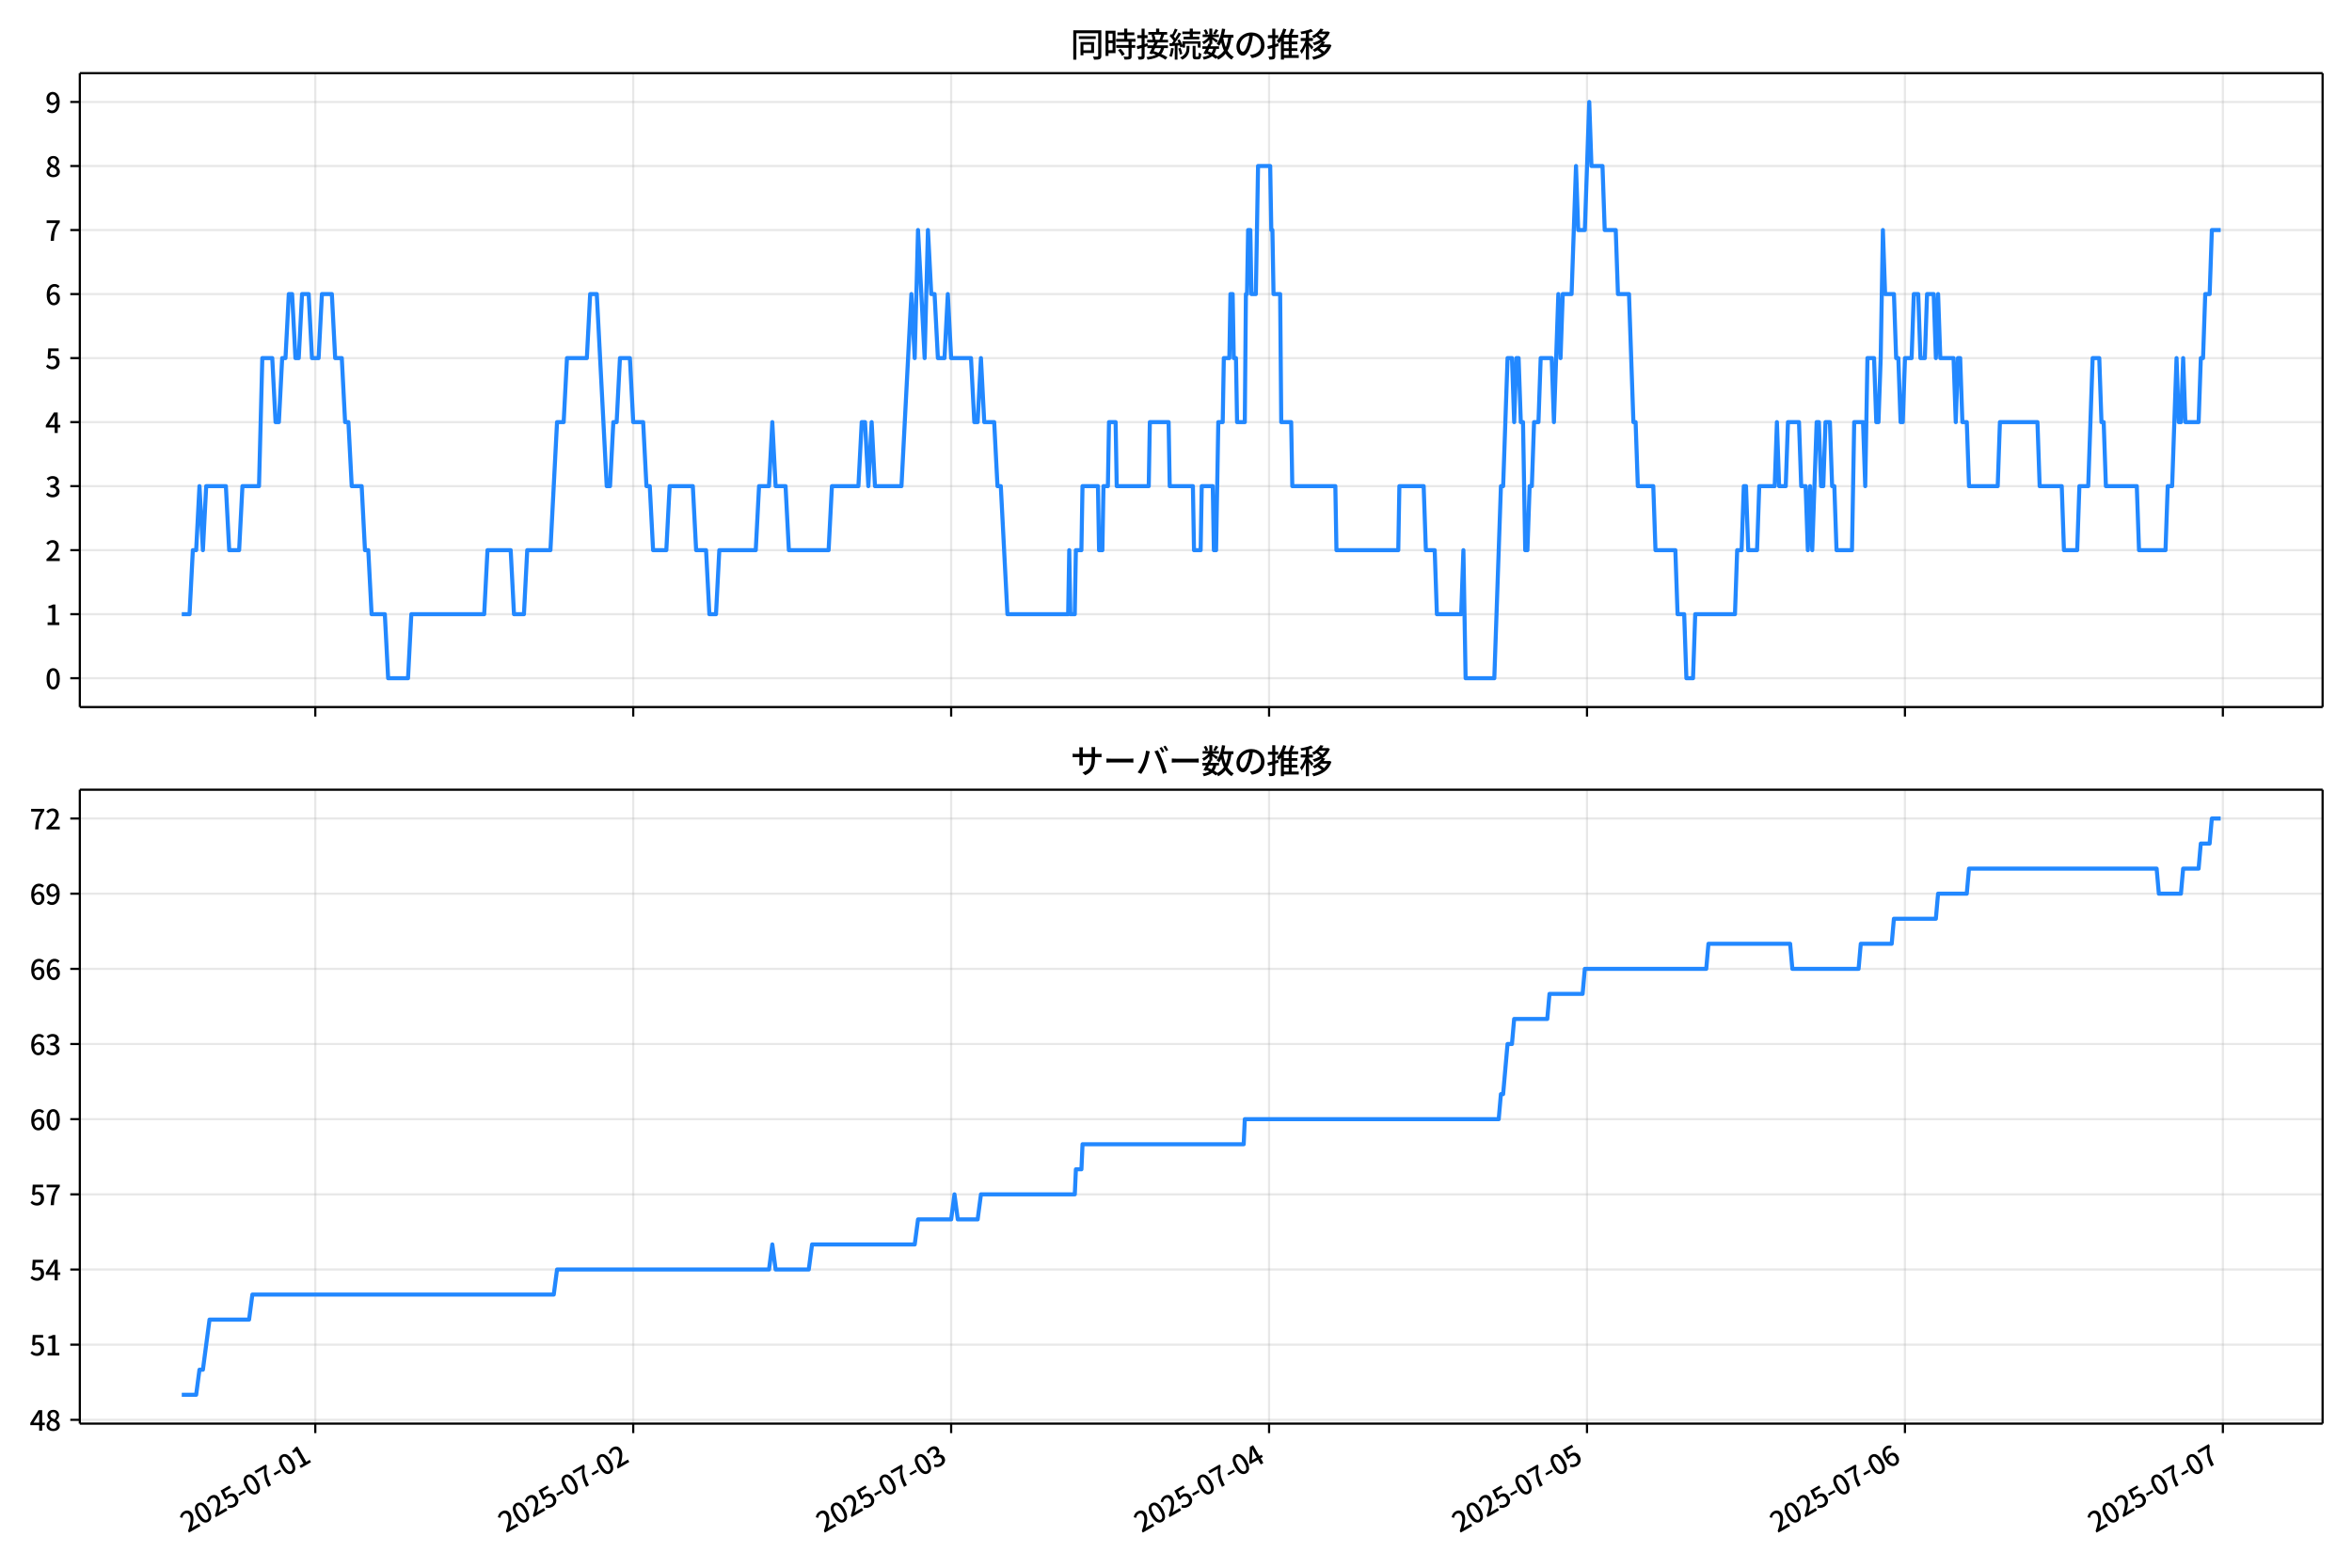 <!DOCTYPE svg  PUBLIC '-//W3C//DTD SVG 1.1//EN'  'http://www.w3.org/Graphics/SVG/1.1/DTD/svg11.dtd'>
<svg version="1.1" viewBox="0 0 864 576" xmlns="http://www.w3.org/2000/svg" xmlns:xlink="http://www.w3.org/1999/xlink">
 <defs>
  <style type="text/css">*{stroke-linejoin: round; stroke-linecap: butt}</style>
 </defs>
 <g id="aa">
  <g id="ab">
   <path d="m0 576h864v-576h-864z" fill="#fff"/>
  </g>
  <g id="ac">
   <g id="ad">
    <path d="m29.32 259.78h823.88v-232.9h-823.88z" fill="#fff"/>
   </g>
   <g id="ae">
    <g id="af">
     <g id="ag">
      <path d="m115.82 259.78v-232.9" clip-path="url(#c)" fill="none" stroke="#b0b0b0" stroke-linecap="square" stroke-opacity=".3" stroke-width=".8"/>
     </g>
     <g id="ah">
      <defs>
       <path id="f" d="m0 0v3.5" stroke="#000" stroke-width=".8"/>
      </defs>
      <use x="115.825" y="259.778" stroke="#000000" stroke-width=".8" xlink:href="#f"/>
     </g>
    </g>
    <g id="ai">
     <g id="aj">
      <path d="m232.61 259.78v-232.9" clip-path="url(#c)" fill="none" stroke="#b0b0b0" stroke-linecap="square" stroke-opacity=".3" stroke-width=".8"/>
     </g>
     <g id="ak">
      <use x="232.614" y="259.778" stroke="#000000" stroke-width=".8" xlink:href="#f"/>
     </g>
    </g>
    <g id="al">
     <g id="am">
      <path d="m349.4 259.78v-232.9" clip-path="url(#c)" fill="none" stroke="#b0b0b0" stroke-linecap="square" stroke-opacity=".3" stroke-width=".8"/>
     </g>
     <g id="an">
      <use x="349.404" y="259.778" stroke="#000000" stroke-width=".8" xlink:href="#f"/>
     </g>
    </g>
    <g id="ao">
     <g id="ap">
      <path d="m466.19 259.78v-232.9" clip-path="url(#c)" fill="none" stroke="#b0b0b0" stroke-linecap="square" stroke-opacity=".3" stroke-width=".8"/>
     </g>
     <g id="aq">
      <use x="466.193" y="259.778" stroke="#000000" stroke-width=".8" xlink:href="#f"/>
     </g>
    </g>
    <g id="ar">
     <g id="as">
      <path d="m582.98 259.78v-232.9" clip-path="url(#c)" fill="none" stroke="#b0b0b0" stroke-linecap="square" stroke-opacity=".3" stroke-width=".8"/>
     </g>
     <g id="at">
      <use x="582.983" y="259.778" stroke="#000000" stroke-width=".8" xlink:href="#f"/>
     </g>
    </g>
    <g id="au">
     <g id="av">
      <path d="m699.77 259.78v-232.9" clip-path="url(#c)" fill="none" stroke="#b0b0b0" stroke-linecap="square" stroke-opacity=".3" stroke-width=".8"/>
     </g>
     <g id="aw">
      <use x="699.772" y="259.778" stroke="#000000" stroke-width=".8" xlink:href="#f"/>
     </g>
    </g>
    <g id="ax">
     <g id="ay">
      <path d="m816.56 259.78v-232.9" clip-path="url(#c)" fill="none" stroke="#b0b0b0" stroke-linecap="square" stroke-opacity=".3" stroke-width=".8"/>
     </g>
     <g id="az">
      <use x="816.562" y="259.778" stroke="#000000" stroke-width=".8" xlink:href="#f"/>
     </g>
    </g>
   </g>
   <g id="ba">
    <g id="bb">
     <g id="bc">
      <path d="m29.32 249.19h823.88" clip-path="url(#c)" fill="none" stroke="#b0b0b0" stroke-linecap="square" stroke-opacity=".3" stroke-width=".8"/>
     </g>
     <g id="bd">
      <defs>
       <path id="b" d="m0 0h-3.5" stroke="#000" stroke-width=".8"/>
      </defs>
      <use x="29.32" y="249.191" stroke="#000000" stroke-width=".8" xlink:href="#b"/>
     </g>
     <g id="be">
      <!-- 0 -->
      <g transform="translate(16.62 253.18) scale(.1 -.1)">
       <defs>
        <path id="a" transform="scale(.016)" d="m1830-90q-460 0-806 275-346 276-535 823-188 547-188 1366 0 820 188 1357 189 538 535 803 346 266 806 266 461 0 800-269 340-269 528-803 189-534 189-1354 0-819-189-1366-188-547-528-823-339-275-800-275zm0 589q237 0 422 185 186 186 288 599 103 413 103 1091 0 679-103 1082-102 403-288 582-185 180-422 180-236 0-422-180-186-179-292-582-105-403-105-1082 0-678 105-1091 106-413 292-599 186-185 422-185z"/>
       </defs>
       <use xlink:href="#a"/>
      </g>
     </g>
    </g>
    <g id="bf">
     <g id="bg">
      <path d="m29.32 225.67h823.88" clip-path="url(#c)" fill="none" stroke="#b0b0b0" stroke-linecap="square" stroke-opacity=".3" stroke-width=".8"/>
     </g>
     <g id="bh">
      <use x="29.32" y="225.666" stroke="#000000" stroke-width=".8" xlink:href="#b"/>
     </g>
     <g id="bi">
      <!-- 1 -->
      <g transform="translate(16.62 229.65) scale(.1 -.1)">
       <defs>
        <path id="m" transform="scale(.016)" d="m544 0v608h1037v3277h-845v467q333 58 579 147 247 90 451 218h557v-4109h915v-608h-2694z"/>
       </defs>
       <use xlink:href="#m"/>
      </g>
     </g>
    </g>
    <g id="bj">
     <g id="bk">
      <path d="m29.32 202.14h823.88" clip-path="url(#c)" fill="none" stroke="#b0b0b0" stroke-linecap="square" stroke-opacity=".3" stroke-width=".8"/>
     </g>
     <g id="bl">
      <use x="29.32" y="202.141" stroke="#000000" stroke-width=".8" xlink:href="#b"/>
     </g>
     <g id="bm">
      <!-- 2 -->
      <g transform="translate(16.62 206.13) scale(.1 -.1)">
       <defs>
        <path id="e" transform="scale(.016)" d="m282 0v429q697 621 1164 1136 468 515 701 956 234 442 234 826 0 256-87 451-86 196-262 301-176 106-445 106-275 0-506-151-230-150-422-368l-416 410q301 333 637 518 336 186 803 186 429 0 749-176t496-493 176-745q0-455-224-919t-615-935q-390-470-889-950 186 20 394 36t374 16h1184v-634h-3046z"/>
       </defs>
       <use xlink:href="#e"/>
      </g>
     </g>
    </g>
    <g id="bn">
     <g id="bo">
      <path d="m29.32 178.62h823.88" clip-path="url(#c)" fill="none" stroke="#b0b0b0" stroke-linecap="square" stroke-opacity=".3" stroke-width=".8"/>
     </g>
     <g id="bp">
      <use x="29.32" y="178.616" stroke="#000000" stroke-width=".8" xlink:href="#b"/>
     </g>
     <g id="bq">
      <!-- 3 -->
      <g transform="translate(16.62 182.6) scale(.1 -.1)">
       <defs>
        <path id="l" transform="scale(.016)" d="m1715-90q-371 0-656 90t-503 240q-217 150-377 323l359 474q211-205 479-359 269-153 634-153 269 0 467 92 199 93 311 266t112 423q0 256-125 451t-429 300q-304 106-835 106v551q467 0 732 105 266 106 384 291 119 186 119 423 0 307-192 489-192 183-531 183-269 0-503-119-233-118-438-316l-384 460q282 256 614 413 333 157 737 157 422 0 748-144 327-144 512-413 186-269 186-659 0-403-221-685-221-281-592-422v-26q269-70 490-227t349-400 128-557q0-422-215-726-214-304-573-468-358-163-787-163z"/>
       </defs>
       <use xlink:href="#l"/>
      </g>
     </g>
    </g>
    <g id="br">
     <g id="bs">
      <path d="m29.32 155.09h823.88" clip-path="url(#c)" fill="none" stroke="#b0b0b0" stroke-linecap="square" stroke-opacity=".3" stroke-width=".8"/>
     </g>
     <g id="bt">
      <use x="29.32" y="155.091" stroke="#000000" stroke-width=".8" xlink:href="#b"/>
     </g>
     <g id="bu">
      <!-- 4 -->
      <g transform="translate(16.62 159.08) scale(.1 -.1)">
       <defs>
        <path id="k" transform="scale(.016)" d="m2170 0v3072q0 192 12 457 13 266 20 458h-26q-90-179-183-365-92-185-195-364l-921-1415h2579v-576h-3328v493l1875 2957h858v-4717h-691z"/>
       </defs>
       <use xlink:href="#k"/>
      </g>
     </g>
    </g>
    <g id="bv">
     <g id="bw">
      <path d="m29.32 131.57h823.88" clip-path="url(#c)" fill="none" stroke="#b0b0b0" stroke-linecap="square" stroke-opacity=".3" stroke-width=".8"/>
     </g>
     <g id="bx">
      <use x="29.32" y="131.566" stroke="#000000" stroke-width=".8" xlink:href="#b"/>
     </g>
     <g id="by">
      <!-- 5 -->
      <g transform="translate(16.62 135.55) scale(.1 -.1)">
       <defs>
        <path id="h" transform="scale(.016)" d="m1715-90q-365 0-653 90t-506 237q-217 147-383 307l352 480q134-134 294-246t361-183q202-70 452-70 262 0 473 118 212 119 333 346 122 227 122 541 0 460-247 716-246 256-649 256-224 0-384-64t-365-198l-365 237 141 2240h2387v-627h-1747l-109-1204q154 77 307 118 154 42 340 42 397 0 723-160t518-490q192-329 192-847 0-519-224-887t-586-560q-361-192-777-192z"/>
       </defs>
       <use xlink:href="#h"/>
      </g>
     </g>
    </g>
    <g id="bz">
     <g id="ca">
      <path d="m29.32 108.04h823.88" clip-path="url(#c)" fill="none" stroke="#b0b0b0" stroke-linecap="square" stroke-opacity=".3" stroke-width=".8"/>
     </g>
     <g id="cb">
      <use x="29.32" y="108.041" stroke="#000000" stroke-width=".8" xlink:href="#b"/>
     </g>
     <g id="cc">
      <!-- 6 -->
      <g transform="translate(16.62 112.03) scale(.1 -.1)">
       <defs>
        <path id="j" transform="scale(.016)" d="m1971-90q-339 0-634 144-294 144-518 435-224 292-352 733-128 442-128 1044 0 678 147 1161 148 483 397 784 250 301 570 445t665 144q397 0 688-147 292-147 490-359l-403-448q-128 154-327 253-198 99-409 99-307 0-567-182-259-182-413-605-153-422-153-1145 0-608 115-1002t326-589q212-195 493-195 212 0 375 121 163 122 259 343t96 522q0 300-90 511-89 212-259 320-169 109-419 109-211 0-451-134t-458-461l-25 538q134 192 313 323t374 201q196 71 375 71 397 0 694-163 298-163 467-490 170-326 170-825 0-468-195-817-195-348-512-544-317-195-701-195z"/>
       </defs>
       <use xlink:href="#j"/>
      </g>
     </g>
    </g>
    <g id="cd">
     <g id="ce">
      <path d="m29.32 84.516h823.88" clip-path="url(#c)" fill="none" stroke="#b0b0b0" stroke-linecap="square" stroke-opacity=".3" stroke-width=".8"/>
     </g>
     <g id="cf">
      <use x="29.32" y="84.516" stroke="#000000" stroke-width=".8" xlink:href="#b"/>
     </g>
     <g id="cg">
      <!-- 7 -->
      <g transform="translate(16.62 88.501) scale(.1 -.1)">
       <defs>
        <path id="i" transform="scale(.016)" d="m1235 0q32 646 109 1187t224 1024 384 941 576 938h-2208v627h3027v-455q-409-512-665-989-256-476-397-969t-205-1053-90-1251h-755z"/>
       </defs>
       <use xlink:href="#i"/>
      </g>
     </g>
    </g>
    <g id="ch">
     <g id="ci">
      <path d="m29.32 60.991h823.88" clip-path="url(#c)" fill="none" stroke="#b0b0b0" stroke-linecap="square" stroke-opacity=".3" stroke-width=".8"/>
     </g>
     <g id="cj">
      <use x="29.32" y="60.991" stroke="#000000" stroke-width=".8" xlink:href="#b"/>
     </g>
     <g id="ck">
      <!-- 8 -->
      <g transform="translate(16.62 64.976) scale(.1 -.1)">
       <defs>
        <path id="r" transform="scale(.016)" d="m1830-90q-441 0-787 163-345 164-547 448-202 285-202 650 0 314 122 557t314 419 403 291v32q-256 186-442 458-185 272-185 643 0 365 176 640t480 425q304 151 694 151 410 0 704-160t457-439q164-278 164-649 0-237-96-448t-234-381q-137-169-291-278v-32q218-115 397-285 179-169 288-406t109-557q0-346-189-628-189-281-532-448-342-166-803-166zm314 2708q205 198 310 419 106 221 106 464 0 211-83 384t-247 272q-163 99-393 99-288 0-480-183-192-182-192-502 0-256 134-429 135-172 359-294t486-230zm-294-2170q236 0 418 89 183 90 285 253 103 164 103 388 0 211-90 367-89 157-246 272-157 116-368 215t-454 195q-244-173-398-426-153-252-153-553 0-237 118-416 119-179 324-282 205-102 461-102z"/>
       </defs>
       <use xlink:href="#r"/>
      </g>
     </g>
    </g>
    <g id="cl">
     <g id="cm">
      <path d="m29.32 37.466h823.88" clip-path="url(#c)" fill="none" stroke="#b0b0b0" stroke-linecap="square" stroke-opacity=".3" stroke-width=".8"/>
     </g>
     <g id="cn">
      <use x="29.32" y="37.466" stroke="#000000" stroke-width=".8" xlink:href="#b"/>
     </g>
     <g id="co">
      <!-- 9 -->
      <g transform="translate(16.62 41.451) scale(.1 -.1)">
       <defs>
        <path id="q" transform="scale(.016)" d="m1562-90q-410 0-708 150-297 151-502 356l403 461q141-160 346-256t422-96q224 0 425 102 202 103 352 333 151 230 237 614 87 384 87 941 0 589-115 970t-323 563-496 182q-205 0-372-118-166-118-262-336t-96-525q0-301 86-512 87-211 259-323 173-112 417-112 224 0 460 141 237 141 448 461l32-544q-134-180-313-314t-371-208-384-74q-391 0-689 166-297 167-467 496-169 330-169 823 0 467 195 816t515 541 698 192q339 0 636-138 298-137 519-419 221-281 349-710t128-1018q0-691-141-1187t-391-807q-249-310-563-461-313-150-652-150z"/>
       </defs>
       <use xlink:href="#q"/>
      </g>
     </g>
    </g>
   </g>
   <g id="cp">
    <path d="m66.769 225.67h2.856l1.214-23.525h1.221l1.214-23.525 1.261 23.525 1.211-23.525h7.232l1.217 23.525h3.65l1.217-23.525h6.083l1.217-47.05h3.65l1.217 23.525h1.217l1.217-23.525h1.217l1.217-23.525h1.217l1.217 23.525h1.217l1.217-23.525h2.433l1.217 23.525h2.433l1.217-23.525h3.65l1.217 23.525h2.433l1.217 23.525h1.217l1.217 23.525h3.65l1.217 23.525h1.217l1.217 23.525h4.866l1.217 23.525h7.299l1.217-23.525h26.764l1.217-23.525h8.516l1.217 23.525h3.65l1.217-23.525h8.516l2.433-47.05h2.433l1.217-23.525h7.299l1.217-23.525h2.433l3.65 70.575h1.217l1.217-23.525h1.217l1.217-23.525h3.65l1.217 23.525h3.65l1.217 23.525h1.217l1.217 23.525h4.866l1.217-23.525h8.516l1.217 23.525h3.65l1.217 23.525h2.433l1.217-23.525h13.382l1.217-23.525h3.65l1.217-23.525 1.217 23.525h3.65l1.217 23.525h14.599l1.217-23.525h9.732l1.217-23.525h1.217l1.217 23.525 1.217-23.525 1.217 23.525h9.732l3.65-70.575 1.217 23.525 1.217-47.05 2.433 47.05 1.217-47.05 1.217 23.525h1.217l1.217 23.525h2.433l1.217-23.525 1.217 23.525h7.299l1.217 23.525h1.217l1.217-23.525 1.217 23.525h3.65l1.217 23.525h1.217l2.433 47.05h22.304l.406-23.525.406 23.525h1.622l.406-23.525h2.028l.406-23.525h5.677l.406 23.525h1.217l.406-23.525h1.622l.406-23.525h2.433l.406 23.525h11.76l.406-23.525h6.894l.406 23.525h8.516l.406 23.525h2.433l.406-23.525h4.055l.406 23.525h.811l.811-47.05h1.622l.406-23.525h2.028l.406-23.525h.811l.406 23.525h.811l.406 23.525h2.839l.406-47.05h.406l.406-23.525h.811l.406 23.525h1.622l.811-47.05h4.461l.406 23.525h.406l.406 23.525h2.433l.406 47.05h3.65l.406 23.525h15.815l.406 23.525h22.709l.406-23.525h8.921l.811 23.525h3.244l.811 23.525h8.921l.811-23.525.811 47.05h10.544l2.433-70.575h.811l1.622-47.05h1.622l.811 23.525.811-23.525h.811l.811 23.525h.811l.811 47.05h.811l.811-23.525h.811l.811-23.525h1.622l.811-23.525h4.055l.811 23.525 1.622-47.05.811 23.525.811-23.525h3.244l1.622-47.05.811 23.525h2.433l1.622-47.05.811 23.525h4.055l.811 23.525h4.055l.811 23.525h4.055l1.622 47.05h.811l.811 23.525h5.677l.811 23.525h7.299l.811 23.525h2.433l.811 23.525h2.433l.811-23.525h14.599l.811-23.525h1.622l.811-23.525h.811l.811 23.525h3.244l.811-23.525h5.677l.811-23.525.811 23.525h2.433l.811-23.525h4.055l.811 23.525h1.622l.811 23.525.811-23.525.811 23.525 1.622-47.05h.811l.811 23.525h.811l.811-23.525h1.622l.811 23.525h.811l.811 23.525h5.677l.811-47.05h3.244l.811 23.525.811-47.05h2.433l.811 23.525h.811l.811-23.525.811-47.05.811 23.525h3.244l.811 23.525h.811l.811 23.525h.811l.811-23.525h2.433l.811-23.525h1.622l.811 23.525h1.622l.811-23.525h2.433l.811 23.525.811-23.525.811 23.525h4.866l.811 23.525.811-23.525h.811l.811 23.525h1.622l.811 23.525h10.543l.811-23.525h13.788l.811 23.525h8.11l.811 23.525h4.866l.811-23.525h3.244l1.622-47.05h2.433l.811 23.525h.811l.811 23.525h11.355l.811 23.525h9.732l.811-23.525h1.622l1.622-47.05.811 23.525h.811l.811-23.525.811 23.525h4.866l.811-23.525h.811l.811-23.525h1.622l.811-23.525h3.244v0" clip-path="url(#c)" fill="none" stroke="#28f" stroke-linecap="square" stroke-width="1.5"/>
   </g>
   <g id="cq">
    <path d="m29.32 259.78v-232.9" fill="none" stroke="#000" stroke-linecap="square" stroke-width=".8"/>
   </g>
   <g id="cr">
    <path d="m853.2 259.78v-232.9" fill="none" stroke="#000" stroke-linecap="square" stroke-width=".8"/>
   </g>
   <g id="cs">
    <path d="m29.32 259.78h823.88" fill="none" stroke="#000" stroke-linecap="square" stroke-width=".8"/>
   </g>
   <g id="ct">
    <path d="m29.32 26.88h823.88" fill="none" stroke="#000" stroke-linecap="square" stroke-width=".8"/>
   </g>
   <g id="cu">
    <!-- 同時接続数の推移 -->
    <g transform="translate(393.26 20.88) scale(.12 -.12)">
     <defs>
      <path id="x" transform="scale(.016)" d="m1587 3936h3232v-518h-3232v518zm320-1114h557v-2534h-557v2534zm301 0h2291v-2086h-2291v512h1734v1069h-1734v505zm-1683 2260h5113v-570h-4524v-5056h-589v5626zm4768 0h595v-4896q0-250-67-397t-227-218q-160-77-426-96t-675-19q-13 83-45 192t-77 218q-45 108-89 185 281-13 527-13 247 0 330 0 83 7 118 42 36 35 36 112v4890z"/>
      <path id="v" transform="scale(.016)" d="m2714 4672h3238v-525h-3238v525zm-244-1235h3712v-538h-3712v538zm20-1184h3635v-531h-3635v531zm1523 3155h595v-2310h-595v2310zm832-2451h589v-2823q0-230-61-364-61-135-227-199-167-70-423-86t-633-16q-20 121-78 285-57 163-121 284 275-6 509-9t310-3q77 6 106 28 29 23 29 93v2810zm-2023-1677 487 282q153-160 313-352t294-381q135-189 206-343l-519-313q-64 153-189 348-124 196-278 394-154 199-314 365zm-2086 3718h1619v-4281h-1619v544h1056v3187h-1056v550zm32-1843h1293v-537h-1293v537zm-320 1843h563v-4832h-563v4832z"/>
      <path id="w" transform="scale(.016)" d="m3866 5408h614v-870h-614v870zm-1479-653h3597v-518h-3597v518zm-230-1485h4e3v-518h-4e3v518zm825 922 519 102q64-160 121-342 58-182 96-352 39-170 45-304l-544-128q-6 134-42 313-35 180-83 365-48 186-112 346zm1856 109 589-71q-96-275-202-557-105-281-195-486l-518 77q58 147 122 329 64 183 118 372t86 336zm-2643-2106h3943v-518h-3943v518zm1408 685 602-115q-167-371-362-784t-390-797-362-685l-525 179q160 288 346 666t368 784 323 752zm-659-2157 358 403q352-102 733-240 381-137 752-304 371-166 697-336 327-169 558-329l-384-461q-218 160-532 336-313 176-685 345-371 170-755 323-384 154-742 263zm1894 1114 583-71q-122-550-353-944-230-393-604-662t-922-435q-547-167-1296-269-25 128-93 269-67 141-137 230 678 64 1168 192t819 349q330 221 531 550 202 330 304 791zm-4684 217q396 90 953 240 557 151 1120 311l77-544q-525-154-1053-311-528-156-963-284l-134 588zm121 2093h1965v-563h-1965v563zm819 1248h576v-5229q0-236-51-374t-192-208q-141-77-355-99-214-23-541-16-13 115-64 288t-109 294q205-6 381-6t234 0q64 0 92 28 29 29 29 93v5229z"/>
      <path id="u" transform="scale(.016)" d="m4058 5408h595v-1798h-595v1798zm-1415-563h3443v-499h-3443v499zm231-992h3008v-499h-3008v499zm-224-877h3475v-1203h-531v729h-2432v-729h-512v1203zm1964-877h551v-1881q0-122 22-157 23-35 106-35 25 0 92 0 68 0 135 0t99 0q51 0 83 54t45 224 19 515q90-70 234-131t259-93q-19-429-83-662-64-234-183-326-118-93-316-93-39 0-103 0t-134 0-138 0q-67 0-99 0-237 0-365 64t-176 218q-48 153-48 422v1881zm-1164-6h550v-455q0-243-48-528-48-284-186-579-137-294-409-572-272-279-727-503-70 90-192 208-121 118-230 195 416 205 665 438 250 234 371 474 122 240 164 467 42 228 42 413v442zm-2240 3309 524-192q-121-244-259-503-137-259-275-496t-259-416l-410 173q122 186 246 438 125 253 240 515 116 263 193 481zm716-743 500-230q-224-359-496-756-272-396-548-764-275-368-518-650l-358 205q179 211 377 483 199 272 387 569 189 298 358 592 170 295 298 551zm-1721-665 307 403q166-154 339-340 173-185 320-364t224-327l-326-460q-77 160-218 348-141 189-314 384-172 196-332 356zm1485-832 435 179q128-211 249-458 122-246 215-474 93-227 137-412l-473-211q-32 185-119 422-86 237-201 486-115 250-243 468zm-1530-583q422 26 998 54 576 29 1184 68l7-499q-570-45-1127-84-556-38-992-70l-70 531zm1702-992 436 135q121-276 214-596t118-556l-454-148q-26 237-112 563-86 327-202 602zm-1363 109 499-83q-57-455-163-897-105-441-253-748-51 32-134 73-83 42-170 83-86 42-144 62 148 294 234 697t131 813zm691 627h525v-2861h-525v2861z"/>
      <path id="o" transform="scale(.016)" d="m224 2022h3187v-499h-3187v499zm51 2247h3111v-487h-3111v487zm1127-1735 563-121q-154-320-333-672t-352-679q-173-326-326-582l-532 173q148 243 324 566t345 669q170 346 311 646zm934-832 563-64q-89-480-262-838t-461-614-701-432-976-298q-25 128-99 269t-157 237q659 102 1085 303 426 202 666 554t342 883zm422 3597 519-211q-147-218-298-436-150-217-278-377l-403 186q121 173 252 413 132 240 208 425zm-1203 109h563v-2957h-563v2957zm-1075-320 448 186q134-192 246-420 112-227 157-393l-467-211q-38 172-147 406t-237 432zm1094-1050 397-236q-160-263-400-529-240-265-519-489-278-224-553-378-51 103-141 237-89 135-179 218 269 109 534 294 266 186 493 416 228 231 368 467zm487-204q83-45 246-145 163-99 352-211t346-211 221-150l-327-423q-83 77-230 198-147 122-317 253-170 132-327 250-156 119-259 189l295 250zm1798 396h2311v-556h-2311v556zm115 1178 615-90q-103-640-263-1235t-384-1101q-224-505-512-889-44 57-134 134t-186 157-166 125q275 339 473 796 199 458 340 995 141 538 217 1108zm1223-1510 614-58q-147-1101-445-1940-297-838-813-1443-515-604-1321-1014-26 71-90 177-64 105-134 208-70 102-128 159 742 346 1212 880 471 535 730 1290 260 755 375 1741zm-1005-135q134-851 387-1597 253-745 659-1305 407-560 1002-874-70-57-154-150-83-93-154-189-70-96-121-179-633 371-1056 988-422 618-688 1434-265 816-425 1783l550 89zm-3309-3065 327 416q377-148 754-330 378-182 701-378 324-195 548-368l-416-435q-211 179-519 378-307 198-666 383-358 186-729 334z"/>
      <path id="t" transform="scale(.016)" d="m3686 4378q-64-493-163-1041-99-547-265-1084-192-653-432-1104t-522-688-595-237q-320 0-596 221-275 221-448 621-172 400-172 931 0 537 220 1017 221 480 611 851 391 372 909 583 519 211 1121 211 576 0 1040-186 464-185 793-515 330-329 502-771 173-441 173-941 0-672-278-1194-278-521-816-851-538-329-1318-444l-378 601q166 20 307 42t263 48q307 70 585 217 279 148 496 375 218 227 342 534 125 308 125 692t-122 713q-121 330-358 573-236 243-582 380-346 138-781 138-525 0-935-186-409-185-694-489-284-304-432-656-147-352-147-678 0-365 89-605 90-240 224-355 135-115 276-115t288 144 297 457q151 314 298 800 147 461 246 982 100 522 145 1021l684-12z"/>
      <path id="p" transform="scale(.016)" d="m2995 2925h2893v-519h-2893v519zm0-1280h2893v-519h-2893v519zm-64-1299h3232v-557h-3232v557zm1312 3577h563v-3763h-563v3763zm429 1466 634-141q-154-390-340-794-185-403-339-684l-512 140q103 199 208 458 106 259 195 528 90 269 154 493zm-1472 25 582-147q-153-518-371-1018-217-499-483-931t-573-758q-38 64-109 160-70 96-147 198-77 103-141 160 416 416 733 1034t509 1302zm128-1203h2720v-537h-2720v-4205h-582v4422l313 320h269zm-3174-2157q396 90 953 240 557 151 1120 311l77-544q-525-154-1053-311-528-156-963-284l-134 588zm121 2093h1965v-563h-1965v563zm819 1248h576v-5229q0-236-51-374t-192-208q-141-77-355-99-214-23-541-16-13 115-64 288t-109 294q205-6 381-6t234 0q64 0 92 28 29 29 29 93v5229z"/>
      <path id="n" transform="scale(.016)" d="m4051 5402 595-109q-281-493-729-941t-1107-806q-39 64-106 144t-141 153q-73 74-137 119 608 288 1011 678t614 762zm-77-557h1511v-493h-1863l352 493zm1293 0h109l109 25 384-179q-192-505-496-905t-695-701q-390-301-845-519-454-217-947-358-44 109-137 253t-176 227q448 109 867 294 419 186 777 445 359 259 631 592t419 730v96zm-1990-954 377 307q167-96 336-218 170-121 320-249 151-128 247-237l-397-332q-90 108-237 236t-317 259q-169 132-329 234zm1107-934 595-109q-307-538-803-1031-496-492-1232-876-38 64-102 144t-138 156q-74 77-138 116 455 217 807 483t604 554q253 288 407 563zm-90-589h1460v-506h-1818l358 506zm1268 0h121l109 26 384-167q-192-614-531-1075t-787-794q-448-332-983-553-534-221-1129-355-45 115-132 269-86 153-176 249 551 96 1043 285 493 189 903 473 410 285 714 669t464 883v90zm-2132-1056 410 339q186-102 384-237 198-134 371-275t282-269l-435-371q-103 128-270 272-166 144-361 288t-381 253zm-2150 3533h589v-5376h-589v5376zm-992-1242h2336v-569h-2336v569zm1024-224 365-160q-96-339-231-707-134-368-291-727-157-358-336-672-179-313-365-537-44 128-134 291t-160 272q173 192 339 457 167 266 323 570 157 304 282 618t208 595zm941 1946 416-467q-314-122-695-221-380-99-784-173-403-74-780-131-20 102-71 236-51 135-102 231 358 58 732 138 375 80 711 179t573 208zm-397-2579q58-45 179-170 122-125 266-266 144-140 259-265t160-183l-352-473q-58 102-157 255-99 154-218 317-118 164-227 311-108 147-185 237l275 237z"/>
     </defs>
     <use xlink:href="#x"/>
     <use transform="translate(100)" xlink:href="#v"/>
     <use transform="translate(200)" xlink:href="#w"/>
     <use transform="translate(300)" xlink:href="#u"/>
     <use transform="translate(400)" xlink:href="#o"/>
     <use transform="translate(500)" xlink:href="#t"/>
     <use transform="translate(600)" xlink:href="#p"/>
     <use transform="translate(700)" xlink:href="#n"/>
    </g>
   </g>
  </g>
  <g id="cv">
   <g id="cw">
    <path d="m29.32 523.06h823.88v-232.9h-823.88z" fill="#fff"/>
   </g>
   <g id="cx">
    <g id="cy">
     <g id="cz">
      <path d="m115.82 523.06v-232.9" clip-path="url(#d)" fill="none" stroke="#b0b0b0" stroke-linecap="square" stroke-opacity=".3" stroke-width=".8"/>
     </g>
     <g id="da">
      <use x="115.825" y="523.055" stroke="#000000" stroke-width=".8" xlink:href="#f"/>
     </g>
     <g id="db">
      <!-- 2025-07-01 -->
      <g transform="translate(69.035 563.33) rotate(-30) scale(.1 -.1)">
       <defs>
        <path id="g" transform="scale(.016)" d="m301 1536v544h1689v-544h-1689z"/>
       </defs>
       <use xlink:href="#e"/>
       <use transform="translate(57)" xlink:href="#a"/>
       <use transform="translate(114)" xlink:href="#e"/>
       <use transform="translate(171)" xlink:href="#h"/>
       <use transform="translate(228)" xlink:href="#g"/>
       <use transform="translate(263.7)" xlink:href="#a"/>
       <use transform="translate(320.7)" xlink:href="#i"/>
       <use transform="translate(377.7)" xlink:href="#g"/>
       <use transform="translate(413.4)" xlink:href="#a"/>
       <use transform="translate(470.4)" xlink:href="#m"/>
      </g>
     </g>
    </g>
    <g id="dc">
     <g id="dd">
      <path d="m232.61 523.06v-232.9" clip-path="url(#d)" fill="none" stroke="#b0b0b0" stroke-linecap="square" stroke-opacity=".3" stroke-width=".8"/>
     </g>
     <g id="de">
      <use x="232.614" y="523.055" stroke="#000000" stroke-width=".8" xlink:href="#f"/>
     </g>
     <g id="df">
      <!-- 2025-07-02 -->
      <g transform="translate(185.82 563.33) rotate(-30) scale(.1 -.1)">
       <use xlink:href="#e"/>
       <use transform="translate(57)" xlink:href="#a"/>
       <use transform="translate(114)" xlink:href="#e"/>
       <use transform="translate(171)" xlink:href="#h"/>
       <use transform="translate(228)" xlink:href="#g"/>
       <use transform="translate(263.7)" xlink:href="#a"/>
       <use transform="translate(320.7)" xlink:href="#i"/>
       <use transform="translate(377.7)" xlink:href="#g"/>
       <use transform="translate(413.4)" xlink:href="#a"/>
       <use transform="translate(470.4)" xlink:href="#e"/>
      </g>
     </g>
    </g>
    <g id="dg">
     <g id="dh">
      <path d="m349.4 523.06v-232.9" clip-path="url(#d)" fill="none" stroke="#b0b0b0" stroke-linecap="square" stroke-opacity=".3" stroke-width=".8"/>
     </g>
     <g id="di">
      <use x="349.404" y="523.055" stroke="#000000" stroke-width=".8" xlink:href="#f"/>
     </g>
     <g id="dj">
      <!-- 2025-07-03 -->
      <g transform="translate(302.61 563.33) rotate(-30) scale(.1 -.1)">
       <use xlink:href="#e"/>
       <use transform="translate(57)" xlink:href="#a"/>
       <use transform="translate(114)" xlink:href="#e"/>
       <use transform="translate(171)" xlink:href="#h"/>
       <use transform="translate(228)" xlink:href="#g"/>
       <use transform="translate(263.7)" xlink:href="#a"/>
       <use transform="translate(320.7)" xlink:href="#i"/>
       <use transform="translate(377.7)" xlink:href="#g"/>
       <use transform="translate(413.4)" xlink:href="#a"/>
       <use transform="translate(470.4)" xlink:href="#l"/>
      </g>
     </g>
    </g>
    <g id="dk">
     <g id="dl">
      <path d="m466.19 523.06v-232.9" clip-path="url(#d)" fill="none" stroke="#b0b0b0" stroke-linecap="square" stroke-opacity=".3" stroke-width=".8"/>
     </g>
     <g id="dm">
      <use x="466.193" y="523.055" stroke="#000000" stroke-width=".8" xlink:href="#f"/>
     </g>
     <g id="dn">
      <!-- 2025-07-04 -->
      <g transform="translate(419.4 563.33) rotate(-30) scale(.1 -.1)">
       <use xlink:href="#e"/>
       <use transform="translate(57)" xlink:href="#a"/>
       <use transform="translate(114)" xlink:href="#e"/>
       <use transform="translate(171)" xlink:href="#h"/>
       <use transform="translate(228)" xlink:href="#g"/>
       <use transform="translate(263.7)" xlink:href="#a"/>
       <use transform="translate(320.7)" xlink:href="#i"/>
       <use transform="translate(377.7)" xlink:href="#g"/>
       <use transform="translate(413.4)" xlink:href="#a"/>
       <use transform="translate(470.4)" xlink:href="#k"/>
      </g>
     </g>
    </g>
    <g id="do">
     <g id="dp">
      <path d="m582.98 523.06v-232.9" clip-path="url(#d)" fill="none" stroke="#b0b0b0" stroke-linecap="square" stroke-opacity=".3" stroke-width=".8"/>
     </g>
     <g id="dq">
      <use x="582.983" y="523.055" stroke="#000000" stroke-width=".8" xlink:href="#f"/>
     </g>
     <g id="dr">
      <!-- 2025-07-05 -->
      <g transform="translate(536.19 563.33) rotate(-30) scale(.1 -.1)">
       <use xlink:href="#e"/>
       <use transform="translate(57)" xlink:href="#a"/>
       <use transform="translate(114)" xlink:href="#e"/>
       <use transform="translate(171)" xlink:href="#h"/>
       <use transform="translate(228)" xlink:href="#g"/>
       <use transform="translate(263.7)" xlink:href="#a"/>
       <use transform="translate(320.7)" xlink:href="#i"/>
       <use transform="translate(377.7)" xlink:href="#g"/>
       <use transform="translate(413.4)" xlink:href="#a"/>
       <use transform="translate(470.4)" xlink:href="#h"/>
      </g>
     </g>
    </g>
    <g id="ds">
     <g id="dt">
      <path d="m699.77 523.06v-232.9" clip-path="url(#d)" fill="none" stroke="#b0b0b0" stroke-linecap="square" stroke-opacity=".3" stroke-width=".8"/>
     </g>
     <g id="du">
      <use x="699.772" y="523.055" stroke="#000000" stroke-width=".8" xlink:href="#f"/>
     </g>
     <g id="dv">
      <!-- 2025-07-06 -->
      <g transform="translate(652.98 563.33) rotate(-30) scale(.1 -.1)">
       <use xlink:href="#e"/>
       <use transform="translate(57)" xlink:href="#a"/>
       <use transform="translate(114)" xlink:href="#e"/>
       <use transform="translate(171)" xlink:href="#h"/>
       <use transform="translate(228)" xlink:href="#g"/>
       <use transform="translate(263.7)" xlink:href="#a"/>
       <use transform="translate(320.7)" xlink:href="#i"/>
       <use transform="translate(377.7)" xlink:href="#g"/>
       <use transform="translate(413.4)" xlink:href="#a"/>
       <use transform="translate(470.4)" xlink:href="#j"/>
      </g>
     </g>
    </g>
    <g id="dw">
     <g id="dx">
      <path d="m816.56 523.06v-232.9" clip-path="url(#d)" fill="none" stroke="#b0b0b0" stroke-linecap="square" stroke-opacity=".3" stroke-width=".8"/>
     </g>
     <g id="dy">
      <use x="816.562" y="523.055" stroke="#000000" stroke-width=".8" xlink:href="#f"/>
     </g>
     <g id="dz">
      <!-- 2025-07-07 -->
      <g transform="translate(769.77 563.33) rotate(-30) scale(.1 -.1)">
       <use xlink:href="#e"/>
       <use transform="translate(57)" xlink:href="#a"/>
       <use transform="translate(114)" xlink:href="#e"/>
       <use transform="translate(171)" xlink:href="#h"/>
       <use transform="translate(228)" xlink:href="#g"/>
       <use transform="translate(263.7)" xlink:href="#a"/>
       <use transform="translate(320.7)" xlink:href="#i"/>
       <use transform="translate(377.7)" xlink:href="#g"/>
       <use transform="translate(413.4)" xlink:href="#a"/>
       <use transform="translate(470.4)" xlink:href="#i"/>
      </g>
     </g>
    </g>
   </g>
   <g id="ea">
    <g id="eb">
     <g id="ec">
      <path d="m29.32 521.67h823.88" clip-path="url(#d)" fill="none" stroke="#b0b0b0" stroke-linecap="square" stroke-opacity=".3" stroke-width=".8"/>
     </g>
     <g id="ed">
      <use x="29.32" y="521.675" stroke="#000000" stroke-width=".8" xlink:href="#b"/>
     </g>
     <g id="ee">
      <!-- 48 -->
      <g transform="translate(10.92 525.66) scale(.1 -.1)">
       <use xlink:href="#k"/>
       <use transform="translate(57)" xlink:href="#r"/>
      </g>
     </g>
    </g>
    <g id="ef">
     <g id="eg">
      <path d="m29.32 494.06h823.88" clip-path="url(#d)" fill="none" stroke="#b0b0b0" stroke-linecap="square" stroke-opacity=".3" stroke-width=".8"/>
     </g>
     <g id="eh">
      <use x="29.32" y="494.058" stroke="#000000" stroke-width=".8" xlink:href="#b"/>
     </g>
     <g id="ei">
      <!-- 51 -->
      <g transform="translate(10.92 498.04) scale(.1 -.1)">
       <use xlink:href="#h"/>
       <use transform="translate(57)" xlink:href="#m"/>
      </g>
     </g>
    </g>
    <g id="ej">
     <g id="ek">
      <path d="m29.32 466.44h823.88" clip-path="url(#d)" fill="none" stroke="#b0b0b0" stroke-linecap="square" stroke-opacity=".3" stroke-width=".8"/>
     </g>
     <g id="el">
      <use x="29.32" y="466.442" stroke="#000000" stroke-width=".8" xlink:href="#b"/>
     </g>
     <g id="em">
      <!-- 54 -->
      <g transform="translate(10.92 470.43) scale(.1 -.1)">
       <use xlink:href="#h"/>
       <use transform="translate(57)" xlink:href="#k"/>
      </g>
     </g>
    </g>
    <g id="en">
     <g id="eo">
      <path d="m29.32 438.83h823.88" clip-path="url(#d)" fill="none" stroke="#b0b0b0" stroke-linecap="square" stroke-opacity=".3" stroke-width=".8"/>
     </g>
     <g id="ep">
      <use x="29.32" y="438.826" stroke="#000000" stroke-width=".8" xlink:href="#b"/>
     </g>
     <g id="eq">
      <!-- 57 -->
      <g transform="translate(10.92 442.81) scale(.1 -.1)">
       <use xlink:href="#h"/>
       <use transform="translate(57)" xlink:href="#i"/>
      </g>
     </g>
    </g>
    <g id="er">
     <g id="es">
      <path d="m29.32 411.21h823.88" clip-path="url(#d)" fill="none" stroke="#b0b0b0" stroke-linecap="square" stroke-opacity=".3" stroke-width=".8"/>
     </g>
     <g id="et">
      <use x="29.32" y="411.209" stroke="#000000" stroke-width=".8" xlink:href="#b"/>
     </g>
     <g id="eu">
      <!-- 60 -->
      <g transform="translate(10.92 415.19) scale(.1 -.1)">
       <use xlink:href="#j"/>
       <use transform="translate(57)" xlink:href="#a"/>
      </g>
     </g>
    </g>
    <g id="ev">
     <g id="ew">
      <path d="m29.32 383.59h823.88" clip-path="url(#d)" fill="none" stroke="#b0b0b0" stroke-linecap="square" stroke-opacity=".3" stroke-width=".8"/>
     </g>
     <g id="ex">
      <use x="29.32" y="383.593" stroke="#000000" stroke-width=".8" xlink:href="#b"/>
     </g>
     <g id="ey">
      <!-- 63 -->
      <g transform="translate(10.92 387.58) scale(.1 -.1)">
       <use xlink:href="#j"/>
       <use transform="translate(57)" xlink:href="#l"/>
      </g>
     </g>
    </g>
    <g id="ez">
     <g id="fa">
      <path d="m29.32 355.98h823.88" clip-path="url(#d)" fill="none" stroke="#b0b0b0" stroke-linecap="square" stroke-opacity=".3" stroke-width=".8"/>
     </g>
     <g id="fb">
      <use x="29.32" y="355.977" stroke="#000000" stroke-width=".8" xlink:href="#b"/>
     </g>
     <g id="fc">
      <!-- 66 -->
      <g transform="translate(10.92 359.96) scale(.1 -.1)">
       <use xlink:href="#j"/>
       <use transform="translate(57)" xlink:href="#j"/>
      </g>
     </g>
    </g>
    <g id="fd">
     <g id="fe">
      <path d="m29.32 328.36h823.88" clip-path="url(#d)" fill="none" stroke="#b0b0b0" stroke-linecap="square" stroke-opacity=".3" stroke-width=".8"/>
     </g>
     <g id="ff">
      <use x="29.32" y="328.36" stroke="#000000" stroke-width=".8" xlink:href="#b"/>
     </g>
     <g id="fg">
      <!-- 69 -->
      <g transform="translate(10.92 332.35) scale(.1 -.1)">
       <use xlink:href="#j"/>
       <use transform="translate(57)" xlink:href="#q"/>
      </g>
     </g>
    </g>
    <g id="fh">
     <g id="fi">
      <path d="m29.32 300.74h823.88" clip-path="url(#d)" fill="none" stroke="#b0b0b0" stroke-linecap="square" stroke-opacity=".3" stroke-width=".8"/>
     </g>
     <g id="fj">
      <use x="29.32" y="300.744" stroke="#000000" stroke-width=".8" xlink:href="#b"/>
     </g>
     <g id="fk">
      <!-- 72 -->
      <g transform="translate(10.92 304.73) scale(.1 -.1)">
       <use xlink:href="#i"/>
       <use transform="translate(57)" xlink:href="#e"/>
      </g>
     </g>
    </g>
   </g>
   <g id="fl">
    <path d="m66.769 512.47h5.291l1.214-9.205h1.261l2.43-18.411h14.528l1.217-9.205h110.71l1.217-9.205h77.86l1.217-9.205 1.217 9.205h12.166l1.217-9.205h37.713l1.217-9.205h12.166l1.217-9.205 1.217 9.205h7.299l1.217-9.205h34.469l.406-9.205h2.028l.406-9.205h59.206l.406-9.205h93.269l.811-9.205h.811l1.622-18.411h1.622l.811-9.205h12.166l.811-9.205h12.166l.811-9.205h44.607l.811-9.205h30.008l.811 9.205h24.331l.811-9.205h11.355l.811-9.205h15.41l.811-9.205h10.543l.811-9.205h68.938l.811 9.205h8.11l.811-9.205h5.677l.811-9.205h3.244l.811-9.205h3.244v0" clip-path="url(#d)" fill="none" stroke="#28f" stroke-linecap="square" stroke-width="1.5"/>
   </g>
   <g id="fm">
    <path d="m29.32 523.06v-232.9" fill="none" stroke="#000" stroke-linecap="square" stroke-width=".8"/>
   </g>
   <g id="fn">
    <path d="m853.2 523.06v-232.9" fill="none" stroke="#000" stroke-linecap="square" stroke-width=".8"/>
   </g>
   <g id="fo">
    <path d="m29.32 523.06h823.88" fill="none" stroke="#000" stroke-linecap="square" stroke-width=".8"/>
   </g>
   <g id="fp">
    <path d="m29.32 290.16h823.88" fill="none" stroke="#000" stroke-linecap="square" stroke-width=".8"/>
   </g>
   <g id="fq">
    <!-- サーバー数の推移 -->
    <g transform="translate(393.26 284.16) scale(.12 -.12)">
     <defs>
      <path id="z" transform="scale(.016)" d="m4685 2893q0-621-84-1111-83-489-288-877-204-387-569-691t-928-560l-544 512q448 167 781 371 333 205 550 503 218 298 323 739 106 442 106 1075v1620q0 192-10 339-9 147-22 217h723q-6-70-22-217t-16-339v-1581zm-2304 2086q-7-64-23-199-16-134-16-313v-2317q0-128 6-256 7-128 13-224 7-96 13-140h-710q6 44 12 140 7 96 13 221 7 125 7 259v2317q0 122-10 256-9 135-28 256h723zm-1978-1197q45-12 144-22t237-20q138-9 285-9h4217q237 0 394 13t246 26v-679q-76 7-240 13-163 6-393 6h-4224q-147 0-282-3-134-3-234-10-99-6-150-12v697z"/>
      <path id="s" transform="scale(.016)" d="m621 2854q109-6 265-16 157-9 339-16 183-6 349-6 128 0 352 0t509 0 598 0q314 0 624 0 311 0 586 0t486 0q212 0 327 0 230 0 416 16t301 22v-793q-109 6-308 19-198 13-409 13-109 0-324 0-214 0-489 0t-586 0q-310 0-624 0-313 0-598 0t-509 0-352 0q-262 0-525-10-262-9-428-22v793z"/>
      <path id="y" transform="scale(.016)" d="m4941 5037q83-109 176-269t182-320q90-160 154-288l-416-179q-96 192-240 448t-272 435l416 173zm723 275q83-122 182-282 100-160 196-317 96-156 153-271l-416-186q-102 205-246 454-144 250-279 429l410 173zm-4339-3360q102 262 201 556 100 295 183 612t144 630q61 314 93 602l723-147q-19-83-45-183-26-99-48-195t-42-166q-32-154-86-394t-131-512-164-551q-86-278-182-514-115-301-269-618-153-317-326-618-173-300-346-550l-697 294q301 397 563 874t429 880zm3155 198q-96 250-215 531-118 282-243 567-124 285-246 534-122 250-224 429l659 218q96-179 221-429t253-535q128-284 249-566 122-281 218-525 90-230 195-518 106-288 211-592 106-304 195-589 90-285 154-515l-729-237q-84 352-199 736t-240 768-259 723z"/>
     </defs>
     <use xlink:href="#z"/>
     <use transform="translate(100)" xlink:href="#s"/>
     <use transform="translate(200)" xlink:href="#y"/>
     <use transform="translate(300)" xlink:href="#s"/>
     <use transform="translate(400)" xlink:href="#o"/>
     <use transform="translate(500)" xlink:href="#t"/>
     <use transform="translate(600)" xlink:href="#p"/>
     <use transform="translate(700)" xlink:href="#n"/>
    </g>
   </g>
  </g>
 </g>
 <defs>
  <clipPath id="c">
   <rect x="29.32" y="26.88" width="823.88" height="232.9"/>
  </clipPath>
  <clipPath id="d">
   <rect x="29.32" y="290.16" width="823.88" height="232.9"/>
  </clipPath>
 </defs>
</svg>
